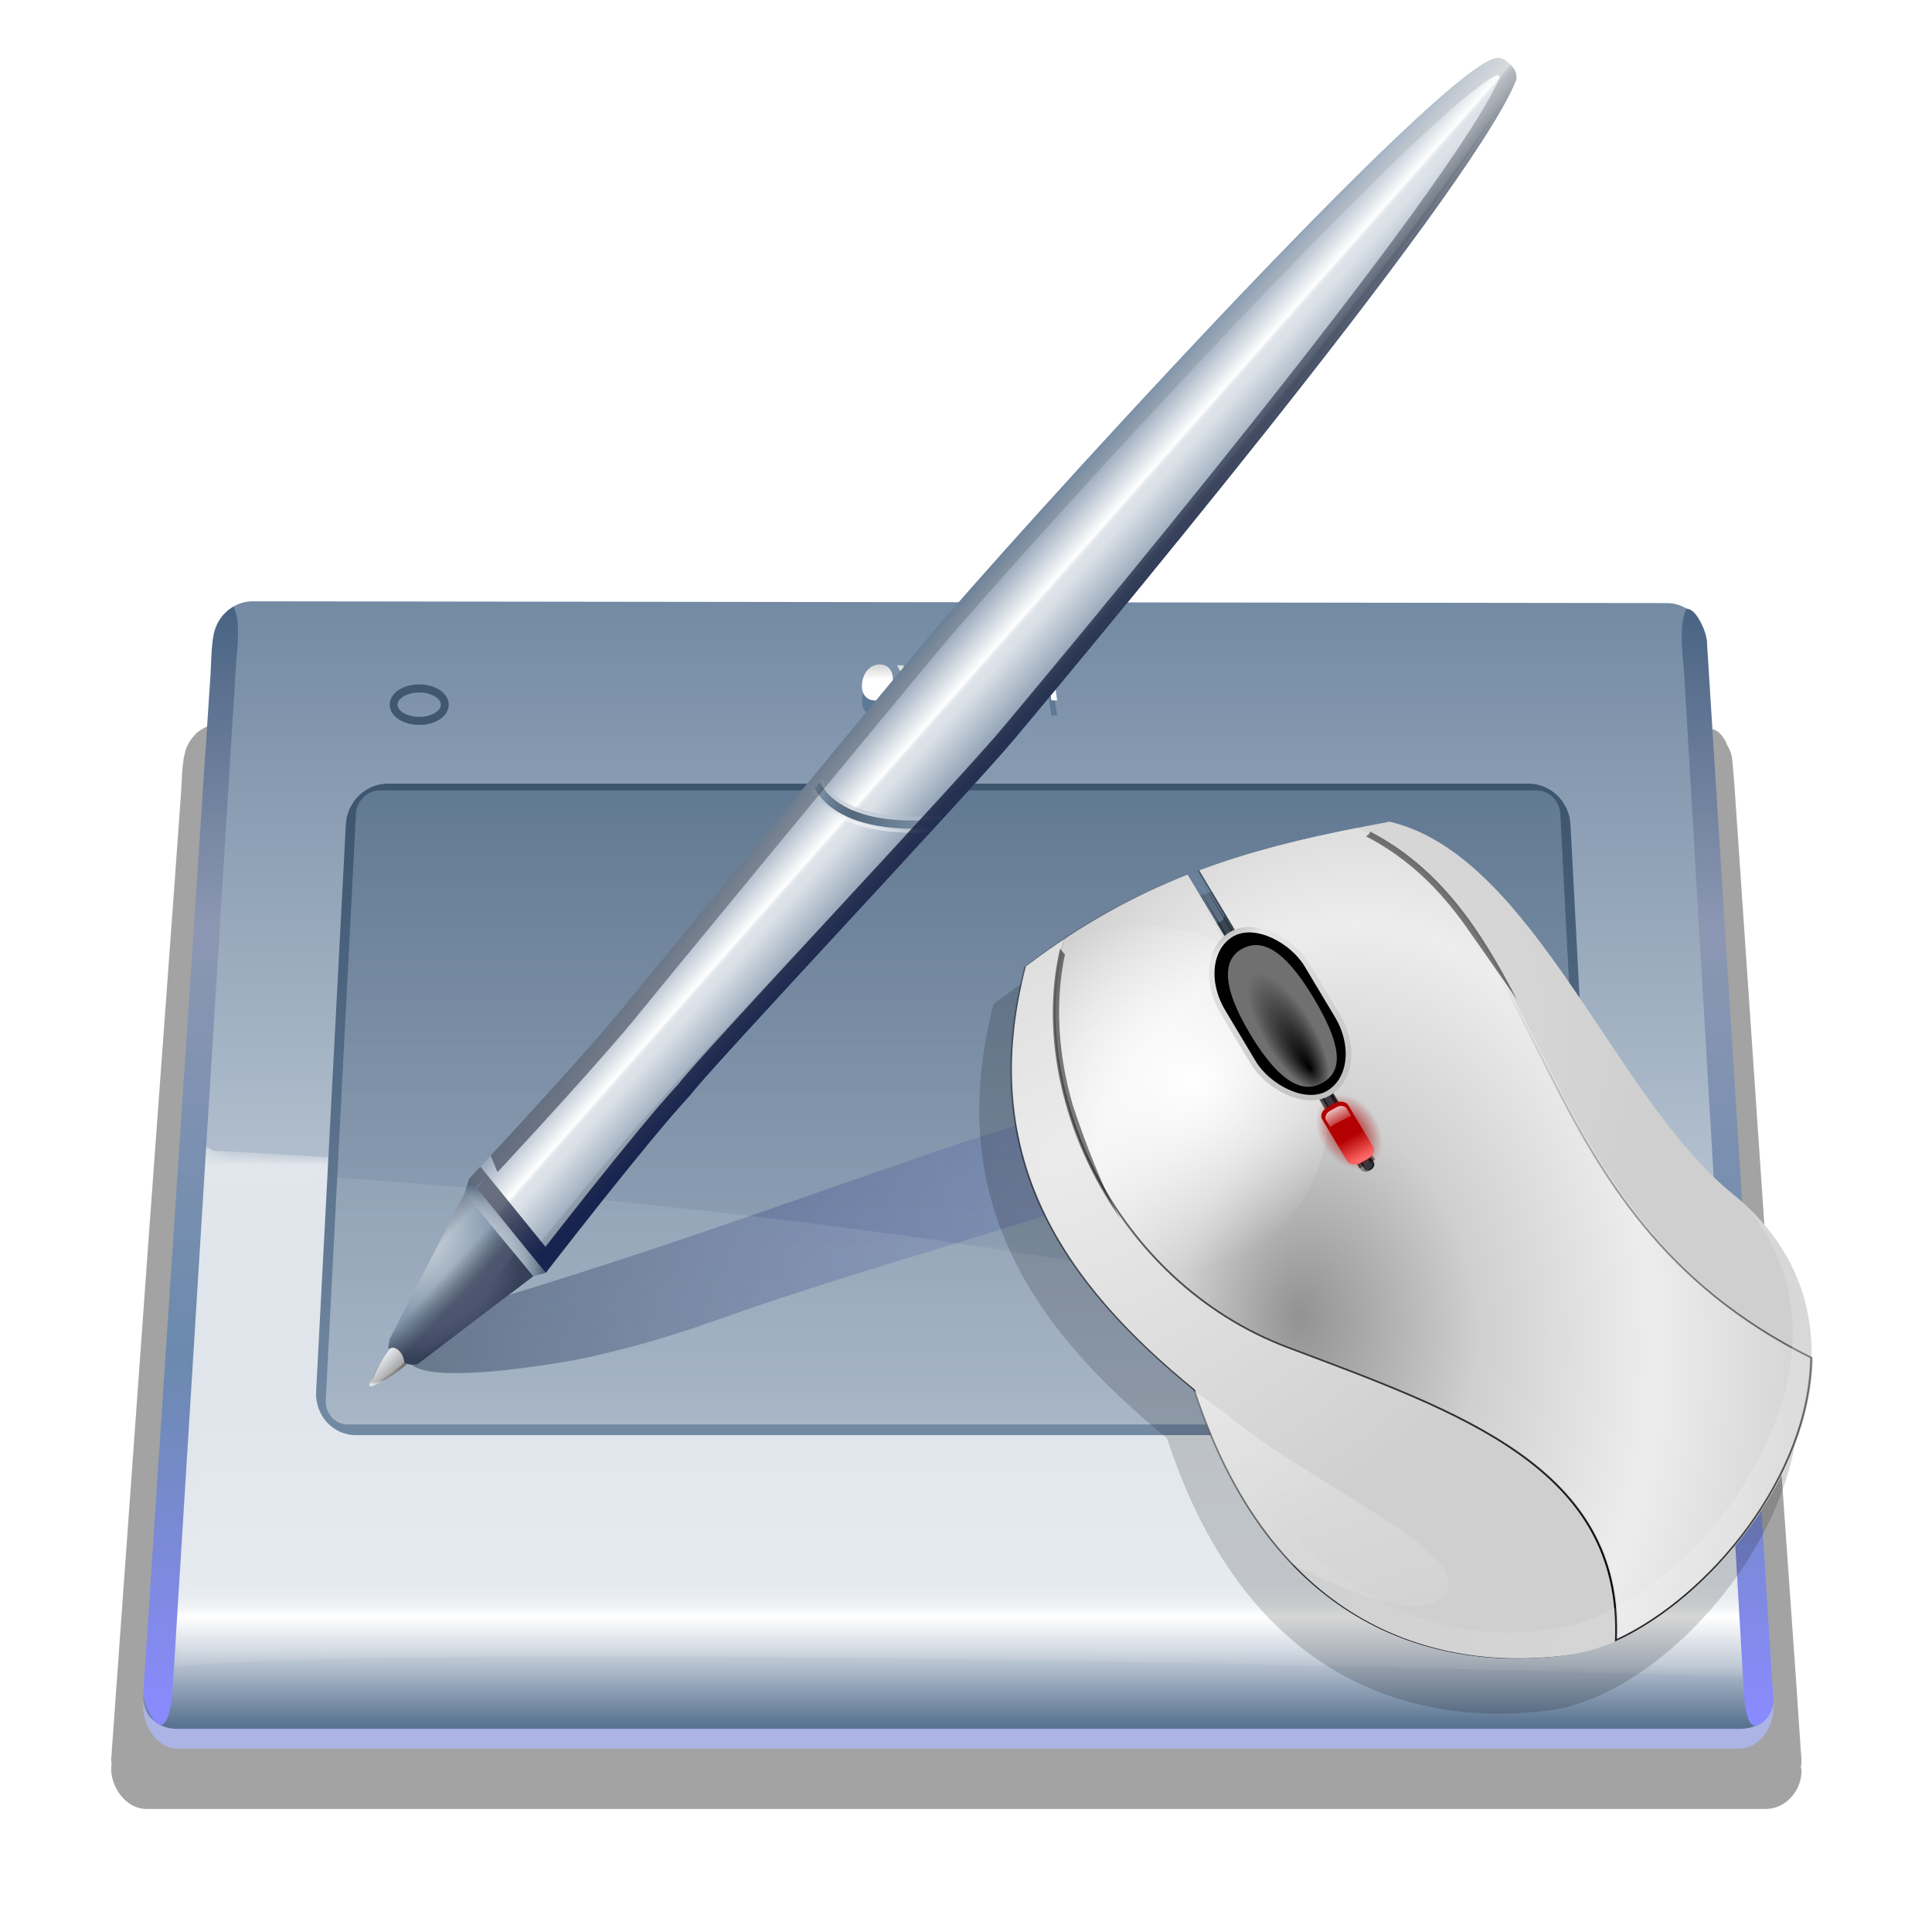 <svg height="256" width="256" xmlns="http://www.w3.org/2000/svg" xmlns:xlink="http://www.w3.org/1999/xlink">
  <defs>
    <filter id="filter4824" height="1.074" width="1.055" x="-.027" y="-.037">
      <feGaussianBlur stdDeviation=".869"/>
    </filter>
    <linearGradient id="lg1">
      <stop offset="0" stop-color="#fff"/>
      <stop offset="1" stop-color="#fff" stop-opacity="0"/>
    </linearGradient>
    <linearGradient id="linearGradient4788" xlink:href="#lg1"/>
    <filter id="filter4118" height="1.156" width="1.168" x="-.084" y="-.078">
      <feGaussianBlur stdDeviation=".438"/>
    </filter>
    <filter id="filter3996" height="1.199" width="1.531" x="-.265" y="-.099">
      <feGaussianBlur stdDeviation=".518"/>
    </filter>
    <filter id="filter4284" height="1.094" width="1.612" x="-.306" y="-.047">
      <feGaussianBlur stdDeviation="1.36"/>
    </filter>
    <filter id="filter4868" height="1.021" width="1.043" x="-.022" y="-.01">
      <feGaussianBlur stdDeviation=".679"/>
    </filter>
    <linearGradient id="linearGradient3659">
      <stop offset="0"/>
      <stop offset="1" stop-opacity="0"/>
    </linearGradient>
    <filter id="filter3649" height="1.08" width="1.216" x="-.108" y="-.04">
      <feGaussianBlur stdDeviation=".976"/>
    </filter>
    <filter id="filter3331" height="1.206" width="1.354" x="-.177" y="-.103">
      <feGaussianBlur stdDeviation="2.51"/>
    </filter>
    <filter id="filter3247" height="1.243" width="1.411" x="-.205" y="-.122">
      <feGaussianBlur stdDeviation="3.508"/>
    </filter>
    <filter id="filter3364" height="1.028" width="1.05" x="-.025" y="-.014">
      <feGaussianBlur stdDeviation="1.006"/>
    </filter>
    <mask id="XMLID_29_" height="35.657" maskUnits="userSpaceOnUse" width="102.022" x="1.974" y="65.75">
      <g>
        <path d="m100.963 83.994c-29.847-13.829-96.382-16.644-96.382-16.644-.697-.226-1.444-.833-2.179-1.6l-.428 33.612c21.418-1.73 100.074.645 100.074.645.976.515 1.568 1.004 1.941 1.4 0-.055.009-.107.006-.163l-1.162-18z" fill="url(#XMLID_30_)"/>
      </g>
    </mask>
    <filter id="filter12253" height="1.106" width="1.106" x="-.051" y="-.049">
      <feGaussianBlur stdDeviation="1.079"/>
    </filter>
    <clipPath id="clipPath12229">
      <path d="m51.713 57.441c2.149-2.539 14.517-16.95 19.25-22.403 4.734-5.453 32.571-34.905 35.828-35.033 0 0 .33-.078.789.364.61.532.375 1.025.375 1.025-3.01 7.059-28.514 36.227-31.36 39.508-2.842 3.28-19.101 19.844-20.454 21.569-2.678 2.753-9.077 10.711-9.077 10.711l-4.801-5.679c-.001 0 6.431-6.585 9.45-10.062z"/>
    </clipPath>
    <filter id="filter4429" height="1.045" width="1.052" x="-.026" y="-.022">
      <feGaussianBlur stdDeviation=".651"/>
    </filter>
    <linearGradient id="linearGradient13256" gradientUnits="userSpaceOnUse" x1="52.001" x2="52.001" y1="102.97" y2="32.434">
      <stop offset="0" stop-color="#597392"/>
      <stop offset=".095" stop-color="#fff"/>
      <stop offset=".102" stop-color="#eff2f5"/>
      <stop offset=".111" stop-color="#e4e9ee"/>
      <stop offset=".124" stop-color="#dde4ea"/>
      <stop offset=".16" stop-color="#dbe2e9"/>
      <stop offset="1" stop-color="#7289a3"/>
    </linearGradient>
    <linearGradient id="linearGradient13258" gradientUnits="userSpaceOnUse" x1="52.985" x2="52.985" xlink:href="#lg1" y1="67.215" y2="109.879"/>
    <linearGradient id="linearGradient13260" gradientUnits="userSpaceOnUse" x1="52.004" x2="52.004" y1="102.768" y2="32.766">
      <stop offset="0" stop-color="#8a8aff"/>
      <stop offset=".325" stop-color="#6b8aad"/>
      <stop offset=".704" stop-color="#8c97b3"/>
      <stop offset="1" stop-color="#466180"/>
    </linearGradient>
    <linearGradient id="lg2">
      <stop offset=".397" stop-color="#fff"/>
      <stop offset="1" stop-color="#000007"/>
    </linearGradient>
    <linearGradient id="linearGradient13262" gradientUnits="userSpaceOnUse" x1="46.846" x2="46.846" xlink:href="#lg2" y1="41.675" y2="32.613"/>
    <linearGradient id="linearGradient13264" gradientUnits="userSpaceOnUse" x1="48.83" x2="48.83" xlink:href="#lg2" y1="41.675" y2="32.613"/>
    <linearGradient id="linearGradient13266" gradientUnits="userSpaceOnUse" x1="50.874" x2="50.874" xlink:href="#lg2" y1="41.676" y2="32.612"/>
    <linearGradient id="linearGradient13268" gradientUnits="userSpaceOnUse" x1="52.884" x2="52.884" xlink:href="#lg2" y1="41.675" y2="32.612"/>
    <linearGradient id="linearGradient13270" gradientUnits="userSpaceOnUse" x1="55.117" x2="55.117" xlink:href="#lg2" y1="41.675" y2="32.613"/>
    <linearGradient id="linearGradient13272" gradientUnits="userSpaceOnUse" x1="57.315" x2="57.315" xlink:href="#lg2" y1="41.675" y2="32.613"/>
    <linearGradient id="linearGradient13274" gradientUnits="userSpaceOnUse" x1="51.998" x2="51.998" y1="45.718" y2="83.832">
      <stop offset="0" stop-color="#3e556f"/>
      <stop offset="1" stop-color="#7289a3"/>
    </linearGradient>
    <linearGradient id="linearGradient13276" gradientUnits="userSpaceOnUse" x1="51.998" x2="51.998" y1="84.334" y2="44.965">
      <stop offset="0" stop-color="#b1becd"/>
      <stop offset="1" stop-color="#7289a3"/>
    </linearGradient>
    <linearGradient id="linearGradient13278" gradientUnits="userSpaceOnUse" x1="100.97" x2="13.97" y1="56.059" y2="81.059">
      <stop offset=".231" stop-color="#5c6adf" stop-opacity="0"/>
      <stop offset="1" stop-color="#25374b"/>
    </linearGradient>
    <linearGradient id="linearGradient13280" gradientUnits="userSpaceOnUse" x1="72.786" x2="78.79" y1="32.607" y2="38.125">
      <stop offset="0" stop-color="#6b829c"/>
      <stop offset=".468" stop-color="#fff"/>
      <stop offset=".478" stop-color="#eff2f5"/>
      <stop offset=".492" stop-color="#e4e8ed"/>
      <stop offset=".512" stop-color="#dde3e8"/>
      <stop offset=".568" stop-color="#dbe1e7"/>
      <stop offset="1" stop-color="#8195ab"/>
    </linearGradient>
    <linearGradient id="linearGradient13282" gradientTransform="matrix(1.087 .245 -.22 .976 1.92 -16.522)" gradientUnits="userSpaceOnUse" x1="49.065" x2="50.208" y1="84.944" y2="85.631">
      <stop offset="0" stop-color="#eceff2"/>
      <stop offset="1" stop-color="#969696"/>
    </linearGradient>
    <linearGradient id="linearGradient13284" gradientTransform="matrix(1.087 .245 -.22 .976 1.92 -16.522)" gradientUnits="userSpaceOnUse" x1="49.816" x2="49.816" y1="86.669" y2="84.188">
      <stop offset="0" stop-color="#fff"/>
      <stop offset=".257" stop-color="#939393"/>
      <stop offset=".468" stop-color="#8a8a8a"/>
      <stop offset=".662" stop-color="#797979"/>
      <stop offset=".846" stop-color="#636363"/>
      <stop offset="1" stop-color="#4b4b4b"/>
    </linearGradient>
    <radialGradient id="radialGradient13286" cx="39.006" cy="59.081" gradientTransform="matrix(.8 .177 -.198 .865 22.733 14.828)" gradientUnits="userSpaceOnUse" r="5.673">
      <stop offset=".438" stop-color="#b7c2cf"/>
      <stop offset=".558" stop-color="#b3bfcc"/>
      <stop offset=".669" stop-color="#a8b4c3"/>
      <stop offset=".777" stop-color="#95a3b3"/>
      <stop offset=".883" stop-color="#7b8b9e"/>
      <stop offset=".986" stop-color="#596d82"/>
      <stop offset="1" stop-color="#54687e"/>
    </radialGradient>
    <linearGradient id="linearGradient13288" gradientTransform="matrix(.976 .22 -.22 .976 7.891 -15.168)" gradientUnits="userSpaceOnUse" x1="71.736" x2="71.736" y1="46.858" y2="45.997">
      <stop offset=".012" stop-color="#fff"/>
      <stop offset=".218" stop-color="#e8ecf0"/>
      <stop offset=".526" stop-color="#cdd4dd"/>
      <stop offset=".797" stop-color="#bcc6d2"/>
      <stop offset="1" stop-color="#b6c1ce"/>
    </linearGradient>
    <linearGradient id="linearGradient13290" gradientUnits="userSpaceOnUse" x1="89.262" x2="69.651" xlink:href="#linearGradient4788" y1="27.078" y2="46.168"/>
    <radialGradient id="radialGradient13292" cx="40.585" cy="70.5" gradientTransform="matrix(1.017 0 0 1 -2.781 0)" gradientUnits="userSpaceOnUse" r="7.972">
      <stop offset=".047" stop-color="#dbe1e7"/>
      <stop offset=".686" stop-color="#8195ab"/>
      <stop offset=".774" stop-color="#7c90a6"/>
      <stop offset=".884" stop-color="#6c8096"/>
      <stop offset="1" stop-color="#54687e"/>
    </radialGradient>
    <radialGradient id="radialGradient13294" cx="39.715" cy="72.062" gradientUnits="userSpaceOnUse" r="5.981">
      <stop offset=".047" stop-color="#b7c2cf"/>
      <stop offset=".686" stop-color="#8195ab"/>
      <stop offset="1" stop-color="#54687e"/>
    </radialGradient>
    <linearGradient id="linearGradient13296" gradientTransform="matrix(.976 .22 -.22 .976 7.891 -15.168)" gradientUnits="userSpaceOnUse" x1="67.672" x2="75.794" y1="45.875" y2="45.875">
      <stop offset=".012" stop-color="#8195ab"/>
      <stop offset=".124" stop-color="#6b7f95"/>
      <stop offset=".242" stop-color="#5a6e84"/>
      <stop offset=".331" stop-color="#54687e"/>
      <stop offset="1" stop-color="#8195ab"/>
    </linearGradient>
    <linearGradient id="linearGradient13298" gradientTransform="matrix(1.017 0 0 1 -2.781 0)" gradientUnits="userSpaceOnUse" x1="40.07" x2="43.775" y1="71.044" y2="74.544">
      <stop offset=".047" stop-color="#484e67"/>
      <stop offset=".405" stop-opacity="0"/>
      <stop offset=".688" stop-opacity="0"/>
      <stop offset="1" stop-color="#13142e"/>
    </linearGradient>
    <linearGradient id="linearGradient13300" gradientUnits="userSpaceOnUse" x1="73.763" x2="66.25" y1="45.966" y2="38.216">
      <stop offset="0" stop-color="#18244f"/>
      <stop offset="1" stop-opacity="0"/>
    </linearGradient>
    <filter id="filter16630" height="1.12" width="1.08" x="-.04" y="-.06">
      <feGaussianBlur stdDeviation="1.748"/>
    </filter>
    <linearGradient id="linearGradient2997" gradientUnits="userSpaceOnUse" x1="678.977" x2="660.935" xlink:href="#linearGradient3659" y1="469.885" y2="178.319"/>
    <radialGradient id="radialGradient2999" cx="638.352" cy="328.974" gradientTransform="matrix(1.689 0 0 1.199 -1045.417 -365.815)" gradientUnits="userSpaceOnUse" r="48.714">
      <stop offset="0" stop-color="#ebebeb"/>
      <stop offset="1" stop-color="#cfcfcf"/>
    </radialGradient>
    <radialGradient id="radialGradient3001" cx="662.274" cy="362.628" fx="654.188" fy="358.187" gradientTransform="matrix(.893 .267 -.539 1.248 -343.47 -559.401)" gradientUnits="userSpaceOnUse" r="41.154" spreadMethod="reflect">
      <stop offset="0" stop-color="#929292"/>
      <stop offset=".5" stop-color="#cfcfcf"/>
      <stop offset="1" stop-color="#ededed"/>
    </radialGradient>
    <radialGradient id="radialGradient3003" cx="661.938" cy="307.5" fx="665.266" fy="307.791" gradientTransform="matrix(1.622 0 0 1.687 -416.979 -211.167)" gradientUnits="userSpaceOnUse" r="20.509" xlink:href="#linearGradient4788"/>
    <radialGradient id="radialGradient3005" cx="687.641" cy="415.797" gradientTransform="matrix(1.521 -2.33 1.121 .732 -824.317 1713.555)" gradientUnits="userSpaceOnUse" r="13.484" xlink:href="#linearGradient4788"/>
    <linearGradient id="linearGradient3007" gradientUnits="userSpaceOnUse" x1="648.692" x2="629.517" xlink:href="#linearGradient4788" y1="360.438" y2="427.249"/>
    <linearGradient id="linearGradient3009" gradientUnits="userSpaceOnUse" x1="665.604" x2="741.181" xlink:href="#linearGradient3659" y1="417.899" y2="349.149"/>
    <linearGradient id="linearGradient3011" gradientUnits="userSpaceOnUse" x1="715.679" x2="745.875" xlink:href="#linearGradient4788" y1="359.768" y2="372.268"/>
    <radialGradient id="radialGradient3013" cx="678.125" cy="331.268" gradientTransform="matrix(1 0 0 2.667 0 -552.114)" gradientUnits="userSpaceOnUse" r="2.344">
      <stop offset="0" stop-color="#a60000"/>
      <stop offset="1" stop-color="#a60000" stop-opacity="0"/>
    </radialGradient>
    <linearGradient id="linearGradient3015" gradientTransform="matrix(.819 0 0 .682 -490.222 -181.49)" gradientUnits="userSpaceOnUse" x1="678.125" x2="678.125" y1="332.235" y2="337.069">
      <stop offset="0" stop-color="#b30000"/>
      <stop offset="1" stop-color="#ff6868"/>
    </linearGradient>
    <linearGradient id="linearGradient3017" gradientTransform="matrix(.819 0 0 .682 -490.222 -181.49)" gradientUnits="userSpaceOnUse" x1="678.125" x2="678.125" xlink:href="#linearGradient4788" y1="324.573" y2="329.89"/>
    <linearGradient id="linearGradient3019" gradientTransform="matrix(.903 0 0 .889 -416.263 -246.133)" gradientUnits="userSpaceOnUse" x1="533.921" x2="533.921" y1="291.825" y2="324.816">
      <stop offset="0" stop-color="#bababa"/>
      <stop offset=".079" stop-color="#e7e7e7"/>
      <stop offset="1" stop-color="#bababa"/>
    </linearGradient>
    <radialGradient id="radialGradient3021" cx="534.985" cy="300.162" fy="305.798" gradientTransform="matrix(.362 0 0 .989 -128.172 -267.806)" gradientUnits="userSpaceOnUse" r="8.984">
      <stop offset="0"/>
      <stop offset="1" stop-color="#707070"/>
    </radialGradient>
    <radialGradient id="radialGradient3023" cx="564.461" cy="297.391" gradientTransform="matrix(1 0 -0 2.729 .001 -514.047)" gradientUnits="userSpaceOnUse" r="6.25" xlink:href="#linearGradient4788"/>
    <linearGradient id="linearGradient3025" gradientUnits="userSpaceOnUse" x1="90.417" x2="22.365" xlink:href="#linearGradient4788" y1="120.441" y2="74.392"/>
    <filter id="filter3991" height="1.067" width="1.095" x="-.048" y="-.033">
      <feGaussianBlur stdDeviation="1.562"/>
    </filter>
    <linearGradient id="XMLID_30_" gradientUnits="userSpaceOnUse" x1="2.326" x2="103.055" y1="83.578" y2="83.578">
      <stop offset="0"/>
      <stop offset=".041" stop-color="#fff"/>
      <stop offset=".911" stop-color="#fff"/>
      <stop offset="1"/>
    </linearGradient>
  </defs>
  <path d="m1115.875 30.363c-.436-.001-.842.144-1.209.344-.129.07-.248.139-.363.229-.05.04-.104.071-.151.115-.058.052-.098.115-.151.172-.208.224-.368.486-.484.773-.059.147-.091.299-.121.458-.017.09-.054.165-.06.258v.057c-.112.673-.107 1.398-.151 2.033-.153 2.184-.301 4.344-.453 6.529-.489 7.005-.992 14.016-1.481 21.019-.789 11.326-1.568 22.667-2.357 33.992v.143l-.03.2c-.012.179 0 .354.03.515l-.03.057c-.088 1.298.887 2.749 2.176 2.749h100.074c1.29.004 2.292-1.282 2.206-2.577l-.03-.057c0-.019 0-.038 0-.057.012-.079.028-.173.03-.258 0-.103 0-.211 0-.315-.01-.123-.022-.247-.03-.372-.102-1.549-.199-3.091-.302-4.639-.424-6.386-.875-12.769-1.3-19.158-.845-12.734-1.664-25.465-2.509-38.202-.031-.494-.088-.995-.121-1.489-.026-.403-.164-.783-.363-1.117-.02-.034-.01-.082-.03-.115-.236-.447-.55-.83-.907-.83-.37-.213-.798-.343-1.239-.344z" filter="url(#filter16630)" opacity=".6" transform="matrix(2.144 0 0 2.068 -2362.664 32.885)"/>
  <g transform="matrix(2.077 0 0 2.134 18.961 8.773)">
    <path d="m103.995 101.812c.085 1.325-.896 2.659-2.18 2.655h-99.638c-1.283 0-2.26-1.488-2.172-2.816l4.442-5.611 95.324.17z" fill="#acb4e5"/>
    <path d="m99.925 64.447 4.07 36.797c.085 1.302-.896 1.996-2.18 1.995h-99.638c-1.283-.001-2.26-.872-2.172-2.173l4.215-37.05.227-28.395c.091-1.347 1.235-2.397 2.542-2.395l90.25.11c1.306.002 2.446 1.106 2.532 2.453z" fill="url(#linearGradient13256)"/>
    <path d="m100.963 83.994c-29.847-13.829-96.382-16.644-96.382-16.644-.697-.226-1.444-.833-2.179-1.6l-.428 33.612c21.418-1.73 100.074.645 100.074.645.976.515 1.568 1.004 1.941 1.4 0-.055.009-.107.006-.163l-1.162-18z" fill="url(#linearGradient13258)" mask="url(#XMLID_29_)" opacity=".8"/>
    <path d="m99.771 35.789c-.034-.552-.602-2.103-1.312-2.103-.537 1.12-.208 2.976-.134 4.221.135 2.234.271 4.468.404 6.702.433 7.167.864 14.335 1.294 21.502.702 11.634 1.402 23.271 2.104 34.905.003.073.009.146.014.221.028.47.108.94.267 1.383.321.897 1.176.159 1.449-.49.182-.46.135-.913.105-1.387-.102-1.585-.203-3.171-.306-4.755-.422-6.532-.843-13.064-1.266-19.6-.841-13.026-1.681-26.055-2.522-39.083-.031-.505-.064-1.011-.097-1.516m-94.655-1.706c-.844.956-.73 2.452-.812 3.657-.152 2.234-.303 4.468-.455 6.703-.487 7.166-.973 14.332-1.46 21.496-.789 11.634-1.579 23.267-2.368 34.9-.057.847.977 3.09 1.528 1.726.259-.643.306-1.32.349-2.001.101-1.583.201-3.167.302-4.752.416-6.531.83-13.063 1.246-19.595.828-13.025 1.656-26.05 2.483-39.074.071-1.124.316-2.57-.149-3.591-.249.137-.473.318-.664.531" fill="url(#linearGradient13260)"/>
    <g>
      <path d="m47.005 38.077c-.533 0-1.021.398-1.13 1.113-.104.689.26 1.124.81 1.124h.005c.486 0 1.049-.328 1.138-1.175.063-.613-.268-1.062-.823-1.062z" fill="#5e7996"/>
      <path d="m49.435 38.127-.301.45c-.076.101-.149.202-.226.355h-.012c-.053-.153-.105-.255-.17-.355l-.239-.45h-.394l.573 1.013-.826 1.175h.411l.342-.543c.083-.106.167-.267.242-.371h.008c.062.104.117.265.188.371l.261.543h.423l-.629-1.175.735-1.013z" fill="#5e7996"/>
      <path d="m51.015 39.347c-.054.157-.102.371-.141.478h-.009c-.03-.107-.074-.321-.12-.425l-.38-1.273h-.386l.647 1.968c.019.054.026.108.026.108-.002.055-.015.055-.033.111-.097.219-.226.386-.332.444-.117.112-.246.225-.341.225l.079.343c.095 0 .279-.057.475-.229.268-.283.462-.672.743-1.432l.559-1.539h-.372z" fill="#5e7996"/>
      <path d="m53.759 38.127h-.312v.299h-.009c-.096-.15-.281-.349-.617-.349-.449 0-.877.398-.879 1.113-.002.635.36 1.068.868 1.068.316 0 .535-.163.638-.379h.008l.01.27c.021.552-.257.778-.643.778-.257 0-.473-.056-.611-.168l-.092.338c.168.115.446.172.697.172.265 0 .555-.057.755-.286.19-.169.276-.504.251-1.051l-.056-1.255c-.009-.251-.013-.402-.008-.55z" fill="#5e7996"/>
      <path d="m55.094 38.077c-.564 0-.885.5-.851 1.113.038.689.44 1.124 1.067 1.124.327 0 .548-.056.675-.111l-.097-.324c-.128.053-.29.107-.552.107-.37 0-.698-.215-.74-.743h1.396c.007-.053.003-.104-.004-.155-.038-.411-.261-1.011-.894-1.011z" fill="#5e7996"/>
      <path d="m58.112 38.984c-.106-.708-.552-.907-.82-.907-.321 0-.522.198-.594.398h-.007l-.062-.349h-.312c.029.148.052.349.075.55l.179 1.637h.372l-.162-1.382c-.006-.052-.005-.102.005-.153.04-.202.197-.402.427-.402.337 0 .494.301.545.659l.186 1.279h.37z" fill="#5e7996"/>
    </g>
    <g>
      <path d="m47.005 37.143c-.533 0-1.021.398-1.13 1.114-.104.688.26 1.123.81 1.123h.005c.486 0 1.049-.327 1.138-1.174.063-.614-.268-1.063-.823-1.063z" fill="url(#linearGradient13262)"/>
      <path d="m49.435 37.193-.301.449c-.076.101-.149.202-.226.355h-.012c-.053-.153-.105-.255-.17-.355l-.239-.449h-.394l.573 1.012-.826 1.174h.411l.342-.543c.083-.105.167-.266.242-.37h.008c.062.104.117.265.188.37l.261.543h.423l-.629-1.174.735-1.012z" fill="url(#linearGradient13264)"/>
      <path d="m51.015 38.413c-.054.158-.102.371-.141.478h-.009c-.03-.107-.074-.32-.12-.424l-.38-1.273h-.386l.647 1.967c.019.054.026.109.026.109-.002.055-.015.055-.033.11-.097.221-.226.387-.332.445-.117.112-.246.224-.341.224l.079.344c.095 0 .279-.058.475-.229.268-.284.462-.673.743-1.433l.559-1.538h-.372z" fill="url(#linearGradient13266)"/>
      <path d="m53.759 37.193h-.312v.298h-.009c-.096-.151-.281-.348-.617-.348-.449 0-.877.398-.879 1.114-.002.634.36 1.067.868 1.067.316 0 .535-.164.638-.379h.008l.01.27c.021.552-.257.778-.643.778-.257 0-.473-.056-.611-.168l-.092.339c.168.114.446.171.697.171.265 0 .555-.057.755-.286.19-.168.276-.503.251-1.05l-.056-1.255c-.009-.253-.013-.404-.008-.551z" fill="url(#linearGradient13268)"/>
      <path d="m55.094 37.143c-.564 0-.885.499-.851 1.114.038.688.44 1.123 1.067 1.123.327 0 .548-.055.675-.11l-.097-.325c-.128.053-.29.108-.552.108-.37 0-.698-.216-.74-.744h1.396c.007-.052.003-.104-.004-.155-.038-.411-.261-1.011-.894-1.011z" fill="url(#linearGradient13270)"/>
      <path d="m58.112 38.049c-.106-.709-.552-.906-.82-.906-.321 0-.522.197-.594.398h-.007l-.062-.348h-.312c.029.147.052.348.075.549l.179 1.637h.372l-.162-1.382c-.006-.051-.005-.102.005-.153.04-.202.197-.402.427-.402.337 0 .494.301.545.659l.186 1.279h.37z" fill="url(#linearGradient13272)"/>
    </g>
    <ellipse cx="17.615" cy="39.644" fill="none" rx="1.633" ry="1.007" stroke="#3f576f" stroke-width=".5"/>
    <g>
      <path d="m15.595 44.549c-1.391 0-2.584 1.129-2.659 2.518l-1.898 35.228c-.039.709.216 1.409.699 1.919.481.507 1.133.787 1.836.787h76.85c.702 0 1.354-.278 1.833-.784.483-.509.739-1.208.705-1.919 0-.003-1.901-35.23-1.901-35.23-.072-1.387-1.264-2.518-2.659-2.518h-72.806z" fill="url(#linearGradient13274)"/>
      <path d="m92.341 82.812c.042.835-.581 1.522-1.385 1.522h-77.917c-.806 0-1.429-.688-1.384-1.522l1.924-36.388c.042-.804.723-1.458 1.511-1.458h73.816c.788 0 1.468.655 1.508 1.458z" fill="url(#linearGradient13276)" opacity=".7"/>
    </g>
    <path d="m81.783 59c-.559.058-.912-.264-1.456-.169-2.593.452-4.983 1.262-6.725 1.737-8.504 2.324-16.912 4.763-24.547 7.329-8.229 2.767-16.269 5.585-25.073 8.203-2.598.772-4.867 1.969-5.728 3.022-.305.373-1.435.669-1.361 1.12.305 1.864 9.546.366 11.896-.158 3.29-.736 5.621-1.473 8.285-2.394 6.668-2.306 14.241-4.376 21.303-6.577 7.792-2.43 15.155-5.021 22.201-7.634.561-.208.922-.017 1.479-.227-.09-1.416-.182-2.834-.274-4.252z" fill="url(#linearGradient13278)" opacity=".6"/>
    <path d="m11.655 82.812c-.044.835.578 1.522 1.384 1.522h77.917c.804 0 1.427-.688 1.385-1.522l-.049-.94c-24.66-8.386-63.413-11.755-79.908-12.858z" fill="#fff" opacity=".1"/>
    <g transform="matrix(.447 -.242 .265 .431 -15.978 61.3)">
      <path d="m133.641 59.929c-3.959.005-8.148.286-12.586.922-17.944 18.049-16.589 37.479-9.25 57.336-7.576 33.228 10.244 47.182 23.62 52.467 17.627 6.966 59.318-11.399 48.232-41.098-6.683-17.903.362-49.793-13.193-62.335-7.67-2.567-15.431-5.026-24.06-6.33l-1.592-.246c-3.559-.472-7.249-.722-11.171-.717z" fill-rule="evenodd" filter="url(#filter3991)" opacity=".4"/>
      <g transform="matrix(.963 0 0 .937 87.741 54.397)">
        <path d="m663.562 271.406c-4.895.007-10.075.436-15.562 1.406-22.188 27.534-20.512 57.176-11.438 87.469-9.367 50.69 12.667 71.977 29.206 80.04 21.796 10.627 73.346-17.39 59.638-62.697-8.263-27.311.448-75.961-16.312-95.094-9.484-3.916-19.08-7.667-29.75-9.656v9.781c-0.0.544-.456 1-1 1-.544 0-.969-.456-.969-1v-10.156c-4.401-.72-8.964-1.101-13.812-1.094z" fill="url(#linearGradient2997)" fill-rule="evenodd" filter="url(#filter3364)" transform="matrix(.819 0 0 .682 -490.222 -181.49)"/>
        <path d="m53.442 3.664c-4.01.005-8.255.297-12.751.959-18.179 18.784-16.806 39.006-9.371 59.671-7.675 34.581 10.378 49.103 23.929 54.604 17.858 7.249 60.093-11.864 48.862-42.772-6.77-18.632.367-51.821-13.365-64.873-7.77-2.672-15.632-5.23-24.375-6.588v44.876c-0.0.371-.374.682-.819.682-.446 0-.794-.311-.794-.682v-45.132c-3.606-.491-7.344-.751-11.317-.746z" fill="url(#radialGradient2999)" fill-rule="evenodd"/>
        <path d="m53.442 3.664c-2.041.003-4.164.071-6.324.235-14.36 14.299-17.534 42.683-2.432 61.569 14.809 18.52 29.25 35.4 16.975 54.832 13.378 1.049 32.454-6.535 40.53-20.082-22.981-35.727.995-66.414-15.439-90.307-6.49-2.159-13.134-4.096-20.38-5.223v44.855c-0.0.371-.374.682-.819.682-.446 0-.794-.311-.794-.682v-45.111c-3.597-.49-7.351-.772-11.317-.767z" fill="url(#radialGradient3001)" fill-rule="evenodd"/>
        <path d="m654.938 272.906c-12.422 15.808-17.514 42.231-11.906 65.938 3.501 2.082 7.412 3.25 11.531 3.25 9.565 0 17.959-6.272 22.812-15.75v-37.719c-4.794-9.331-13.044-15.553-22.438-15.719zm24.406 20.312v28.594c1.562-4.362 2.438-9.208 2.438-14.312 0-5.097-.879-9.924-2.438-14.281z" fill="url(#radialGradient3003)" fill-rule="evenodd" filter="url(#filter3247)" transform="matrix(.819 0 0 .682 -490.222 -181.49)"/>
        <path d="m677.156 397.75c-1.022 0-2.012.062-3 .156 4.954 11.714 6.891 23.527 3 35.938 13.22 0 21.223-8.454 23.969-18.031 19.932-69.516-7.161-31.068-23.969-18.062z" fill="url(#radialGradient3005)" filter="url(#filter3331)" opacity=".423" transform="matrix(.819 0 0 .682 -500.222 -181.49)"/>
        <path d="m45.678 4.751c-8.06 8.729-12.237 21.964-11.266 35.155-.043-4.332 1.187-11.408 2.266-16.303 1.733-6.799 4.862-13.015 9.154-17.871-.082-.315-.138-.643-.154-.981zm19.407 1.514-.768 43.063h.768zm.794.107v42.956h.768zm22.07 4.797c-.147.156-.383.256-.64.256h-.154c3.26 5.266 4.659 10.872 5.119 16.799l.821 11.683c.59-10.349.243-19.984-5.146-28.738z" fill-opacity=".498" fill-rule="evenodd"/>
        <path d="m636.531 360.438c-2.813 15.312-2.748 27.929-.844 38.312 6.457 12.305 13.233 22.147 18.312 19.844 7.659-3.473-8.357-29.809-14.375-49.375-1.016-3.304-2.041-6.218-3.094-8.781z" fill="url(#linearGradient3007)" filter="url(#filter3649)" opacity=".614" transform="matrix(.819 0 0 .682 -490.222 -181.49)"/>
        <path d="m663.562 271.406c-2.491.004-5.083.105-7.719.344-17.527 20.961-21.401 62.566-2.969 90.25 18.075 27.147 35.701 51.891 20.719 80.375 16.329 1.537 39.611-9.58 49.469-29.438-28.049-52.37 1.215-97.352-18.844-132.375-7.921-3.165-16.03-6.004-24.875-7.656v65.75c-0.0.544-.456 1-1 1-.544 0-.969-.456-.969-1v-66.125c-4.39-.718-8.972-1.132-13.812-1.125z" fill="none" filter="url(#filter4868)" stroke="url(#linearGradient3009)" stroke-width=".3" transform="matrix(.819 0 0 .682 -490.222 -181.49)"/>
        <path d="m720.312 325.125c-1.647 7.218-3.041 16.662-3.875 27.062-1.844 22.998-.213 41.909 3.656 42.219 2.049.164 4.299-4.951 6.25-13.188-.275-1.186-.571-2.383-.938-3.594-4.277-14.137-4.026-33.982-5.094-52.5z" fill="url(#linearGradient3011)" filter="url(#filter4284)" opacity=".614" transform="matrix(.819 0 0 .682 -490.222 -181.49)"/>
        <rect fill="url(#radialGradient3013)" filter="url(#filter3996)" height="12.5" rx="2.094" transform="matrix(1.639 0 0 .853 -1045.817 -238.255)" width="4.688" x="675.781" y="325.018"/>
        <rect fill="url(#linearGradient3015)" height="8.528" rx="1.263" ry="1.051" width="3.841" x="63.453" y="40.238"/>
        <path d="m64.861 40.801c-.557 0-1.024.368-1.024.831v1.045c.964-.059 2-.029 3.072.064v-1.109c0-.463-.468-.831-1.024-.831z" fill="url(#linearGradient3017)"/>
        <rect height="24.552" rx="6.235" ry="8.384" stroke="url(#linearGradient3019)" stroke-dashoffset="1.088" stroke-linecap="round" stroke-linejoin="round" stroke-width=".717" width="12.47" x="59.574" y="14.106"/>
        <path d="m70.584 26.77c0 8.424-2.12 10.307-4.732 10.307-2.612 0-4.732-2.349-4.732-10.307 0-7.731 2.12-10.307 4.732-10.307 2.612 0 4.732 2.109 4.732 10.307z" fill="url(#radialGradient3021)"/>
        <path d="m570.711 290.656c-3.45 0-6.25 4.316-6.25 10.785 0 .601.016 2.108.062 2.684.455-5.631 3.058-9.969 6.188-9.969 3.13-0 5.701 4.337 6.156 9.969.047-.576.094-2.083.094-2.684 0-6.469-2.8-10.785-6.25-10.785z" fill="url(#radialGradient3023)" filter="url(#filter4118)" opacity=".464" transform="matrix(.757 0 0 .88 -366.214 -239.161)"/>
        <path d="m31.313 64.281c-7.675 34.581 10.387 49.124 23.938 54.625 17.507 7.107 58.415-11.129 49.437-40.969 5.136 27.36-32.688 43.711-49.219 37-25.973-9.211-26.134-43.117-24.156-50.656z" fill="url(#linearGradient3025)" fill-rule="evenodd" filter="url(#filter4824)" opacity=".434"/>
      </g>
    </g>
  </g>
  <g transform="matrix(2.111 0 0 2.2 -27.038 7.664)">
    <path d="m51.713 57.441c2.149-2.539 14.517-16.95 19.25-22.403 4.734-5.453 32.571-34.905 35.828-35.033 0 0 .33-.078.789.364.61.532.375 1.025.375 1.025-3.01 7.059-28.514 36.227-31.36 39.508-2.842 3.28-19.101 19.844-20.454 21.569-2.678 2.753-9.077 10.711-9.077 10.711l-4.801-5.679c-.001 0 6.431-6.585 9.45-10.062z" fill="url(#linearGradient13280)"/>
    <path d="m36.004 79.897c.115-.506 1.362-2.421 1.658-2.531.295-.109 1.052.622.871 1.076-.181.455-2.645 1.959-2.529 1.455z" fill="url(#linearGradient13282)"/>
    <path d="m38.486 77.999c.011.084.007.166-.021.242-.173.448-2.42 1.979-2.305 1.479.054-.239.35-.808.675-1.344-.389.585-.771 1.254-.832 1.521-.117.504 2.348-1 2.529-1.455.054-.131.025-.292-.046-.443z" fill="url(#linearGradient13284)"/>
    <polygon fill="url(#radialGradient13286)" points="47.063 73.182 42.262 67.503 41.973 68.382 46.275 73.384"/>
    <path d="m75.786 40.422-.591.663c-1.496 1.689-6.476 6.783-11.29 11.707-4.75 4.857-9.234 9.444-9.932 10.309-1.882 1.904-5.548 6.225-7.674 8.76.18.214.548.648.768.906 1.054-1.307 6.493-8.017 8.899-10.489.661-.847 4.994-5.347 9.583-10.114 4.639-4.817 9.436-9.799 10.86-11.443l.566-.65c16.06-18.48 26.476-31.432 29.837-37.063-3.92 6.023-14.728 19.067-31.026 37.414z" filter="url(#filter4429)" opacity=".3"/>
    <path d="m71.836 45.625c-3.872.317-5.743-.5-6.631-1.24-.316-.265-.562-.563-.739-.885-.008-.021-.022-.039-.04-.055-.213.249-.43.5-.651.755.215.349.491.669.825.952.93.788 2.815 1.674 6.514 1.501.321-.343.621-.664.898-.958-.046-.048-.108-.075-.176-.07z" fill="url(#linearGradient13288)" opacity=".5"/>
    <path d="m107.302 1.485s-31.134 35.524-31.295 36.176c-.015.1.049.369.093.446.05.078.348.241.47.246.118.004 26.117-29.551 30.732-36.868z" fill="url(#linearGradient13290)" opacity=".3"/>
    <path d="m41.973 68.382 4.302 5.002-7.263 5.302s-.555.095-.825-.121c-.032-.574-.61-1.087-.964-.789-.079-.059.034-.591.034-.591z" fill="url(#radialGradient13292)"/>
    <path d="m45.085 72c-.878 1.186-4.349 5.75-6.399 6.578-.127.047-.211.069-.284.083.277.077.611.024.611.024l7.263-5.302z" fill="url(#radialGradient13294)"/>
    <path d="m65.058 44.581c-.389-.327-.634-.663-.791-.952-.109.127-.217.254-.328.383.178.299.434.627.809.943.989.839 2.909 1.658 6.604 1.442.171-.183.337-.358.493-.525-3.861.314-5.808-.476-6.787-1.291z" fill="url(#linearGradient13296)"/>
    <path d="m41.973 68.382 4.302 5.002-7.263 5.302s-.555.095-.825-.121c-.032-.574-.61-1.087-.964-.789-.079-.059.034-.591.034-.591z" fill="url(#linearGradient13298)" opacity=".475"/>
    <path clip-path="url(#clipPath12229)" d="m51.713 57.441c2.149-2.539 14.517-16.95 19.25-22.403 4.734-5.453 32.571-34.905 35.828-35.033 0 0 .33-.078.789.364.61.532.375 1.025.375 1.025-3.01 7.059-28.514 36.227-31.36 39.508-2.842 3.28-19.101 19.844-20.454 21.569-2.678 2.753-9.077 10.711-9.077 10.711l-4.801-5.679c-.001 0 6.431-6.585 9.45-10.062z" fill="none" filter="url(#filter12253)" stroke="url(#linearGradient13300)" stroke-width="2"/>
  </g>
</svg>
